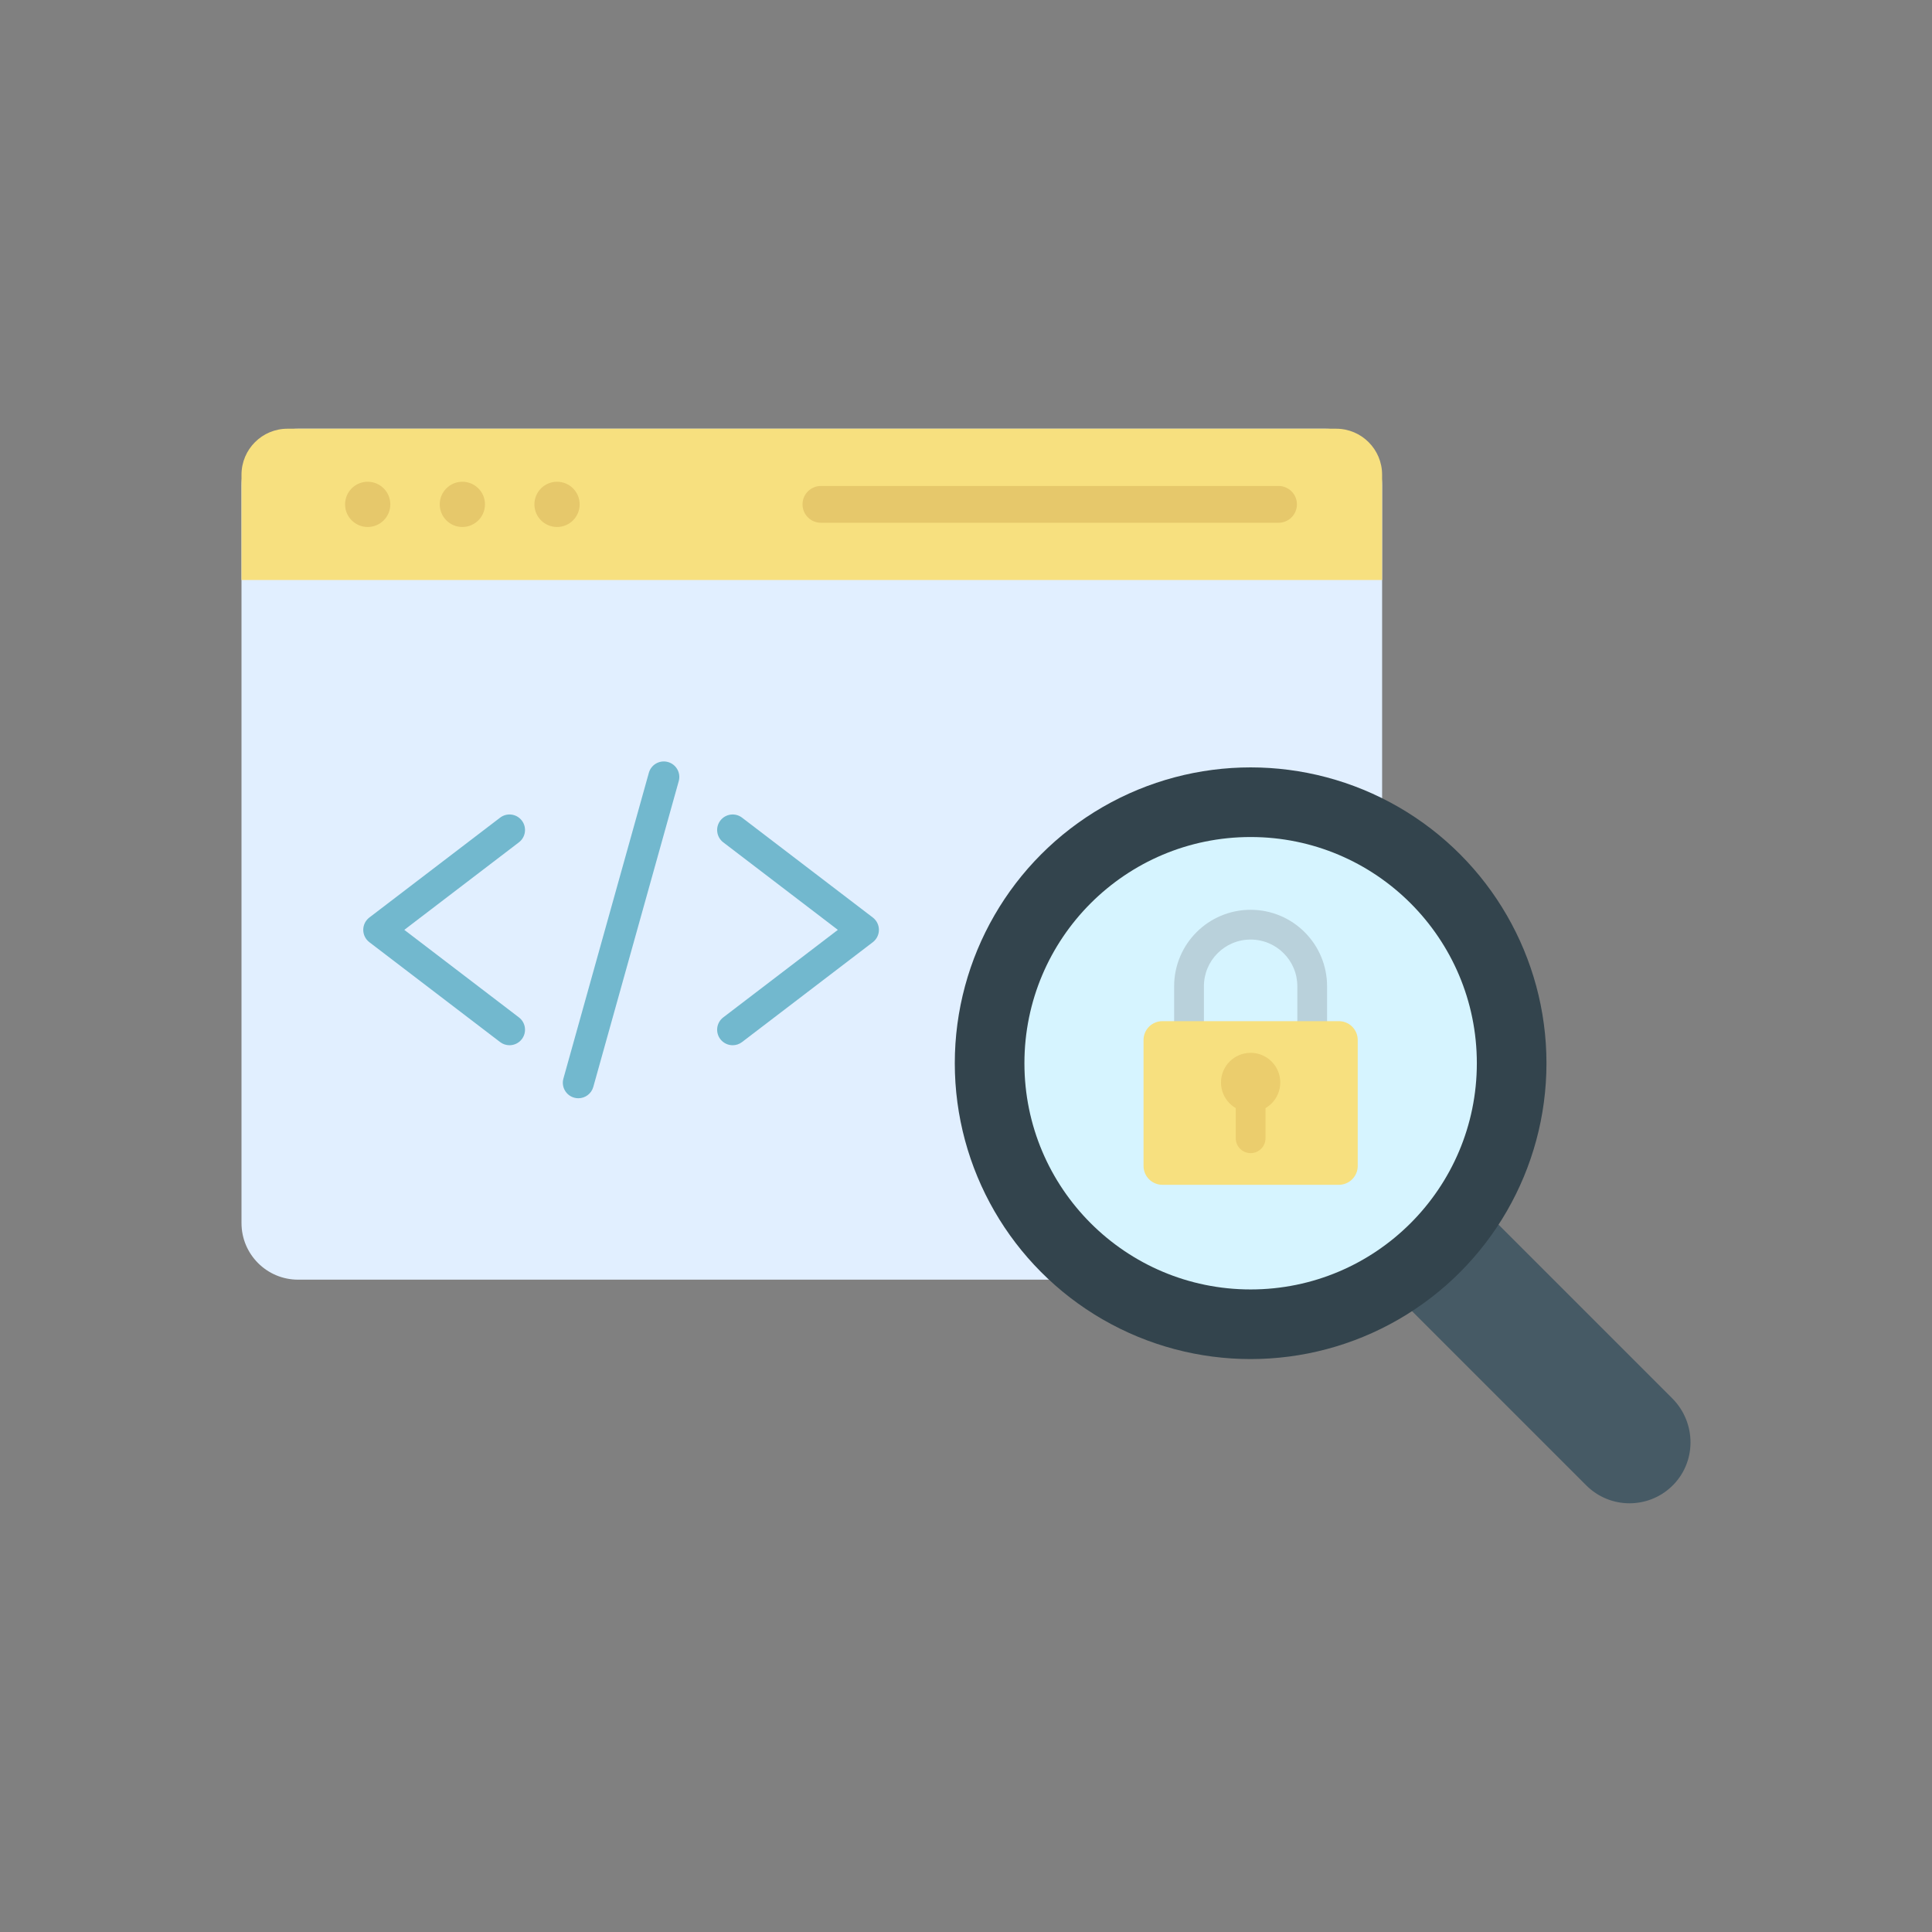 <svg xmlns="http://www.w3.org/2000/svg" enable-background="new 0 0 2048 2048" viewBox="0 0 2048 2048" id="insecure-code"><rect x="0" y="0" width="2048" height="2048" fill="#808080" stroke="none"/><path fill="#e1efff" d="M1405.1,1356.5H316c-33.14,0-60-26.86-60-60V514.45c0-33.14,26.86-60,60-60h1089.1c33.14,0,60,26.86,60,60
				v782.05C1465.1,1329.64,1438.23,1356.5,1405.1,1356.5z"></path><path fill="#f7e07f" d="M1465.1,614.86H256v0V503.2c0-26.92,21.83-48.75,48.75-48.75h1111.59c26.93,0,48.75,21.83,48.75,48.75
					V614.86L1465.1,614.86z"></path><path fill="#e6c86b" d="M1355.3,554.15H870.2c-10.77,0-19.5-8.73-19.5-19.5s8.73-19.5,19.5-19.5h485.1
						c10.77,0,19.5,8.73,19.5,19.5S1366.07,554.15,1355.3,554.15z"></path><circle cx="389.77" cy="534.65" r="23.98" fill="#e6c86b"></circle><circle cx="490.12" cy="534.65" r="23.98" fill="#e6c86b"></circle><circle cx="590.48" cy="534.65" r="23.98" fill="#e6c86b"></circle><g><path fill="#72b8ce" d="M540.09 1107.99c-3.48 0-6.99-1.1-9.97-3.38l-138.6-105.86c-4.07-3.11-6.46-7.94-6.46-13.07 0-5.13 2.39-9.96 6.46-13.07l138.6-105.86c7.22-5.51 17.54-4.13 23.05 3.09 5.51 7.22 4.13 17.54-3.09 23.05l-121.49 92.79 121.49 92.79c7.22 5.51 8.6 15.83 3.09 23.05C549.93 1105.76 545.04 1107.99 540.09 1107.99zM776.66 1107.99c-4.95 0-9.85-2.23-13.08-6.46-5.51-7.22-4.13-17.54 3.09-23.05l121.49-92.79-121.49-92.79c-7.22-5.51-8.6-15.83-3.09-23.05 5.51-7.22 15.83-8.6 23.05-3.09l138.6 105.86c4.07 3.11 6.46 7.94 6.46 13.07 0 5.13-2.39 9.96-6.46 13.07l-138.6 105.86C783.65 1106.89 780.14 1107.99 776.66 1107.99z"></path><g><path fill="#72b8ce" d="M613.09,1164.2c-1.47,0-2.95-0.2-4.44-0.61c-8.75-2.44-13.86-11.52-11.41-20.27l90.58-324.13
					c2.44-8.75,11.52-13.86,20.27-11.41c8.75,2.44,13.86,11.52,11.41,20.27l-90.58,324.13
					C626.89,1159.44,620.28,1164.2,613.09,1164.2z"></path></g></g><g><path fill="#465a65" d="M1430.61,1140.27l342.01,342.01c26.06,26.06,25.94,68.59-0.96,93.78c-12.45,11.66-28.38,17.49-44.3,17.49
			c-16.59,0-33.19-6.33-45.85-18.99l-342.6-342.6L1430.61,1140.27z"></path><circle cx="1325.72" cy="1127.07" r="313.6" fill="#33444d"></circle><circle cx="1325.72" cy="1127.07" r="239.79" fill="#d6f4ff"></circle><path fill="#b9d1db" d="M1391,1103.23c-8.71,0-15.78-7.06-15.78-15.78v-41.97c0-6.69-1.31-13.17-3.89-19.27
					c-2.49-5.89-6.06-11.19-10.61-15.74c-4.55-4.55-9.84-8.12-15.74-10.61c-6.1-2.58-12.58-3.89-19.27-3.89
					c-6.69,0-13.17,1.31-19.27,3.89c-5.89,2.49-11.19,6.06-15.74,10.61c-4.55,4.55-8.12,9.84-10.61,15.74
					c-2.58,6.1-3.89,12.58-3.89,19.27v41.97c0,8.71-7.06,15.78-15.78,15.78s-15.78-7.06-15.78-15.78v-41.97
					c0-10.93,2.15-21.55,6.38-31.56c4.08-9.66,9.93-18.32,17.36-25.76c7.44-7.44,16.1-13.28,25.76-17.36
					c10.01-4.23,20.63-6.38,31.56-6.38c10.93,0,21.55,2.15,31.56,6.38c9.66,4.08,18.32,9.93,25.76,17.36
					c7.44,7.44,13.28,16.1,17.36,25.76c4.23,10.01,6.38,20.63,6.38,31.56v41.97C1406.78,1096.17,1399.72,1103.23,1391,1103.23z"></path><path fill="#f7e07f" d="M1419.25,1255.94h-187.06c-11.05,0-20-8.95-20-20v-133.47c0-11.05,8.95-20,20-20h187.06
					c11.05,0,20,8.95,20,20v133.47C1439.25,1246.99,1430.29,1255.94,1419.25,1255.94z"></path><circle cx="1325.72" cy="1147.46" r="31.42" fill="#ebcd6d"></circle><path fill="#ebcd6d" d="M1325.72,1222.37c-8.72,0-15.78-7.06-15.78-15.78v-32.93c0-8.71,7.06-15.78,15.78-15.78
							c8.71,0,15.78,7.06,15.78,15.78v32.93C1341.5,1215.31,1334.43,1222.37,1325.72,1222.37z"></path></g></svg>